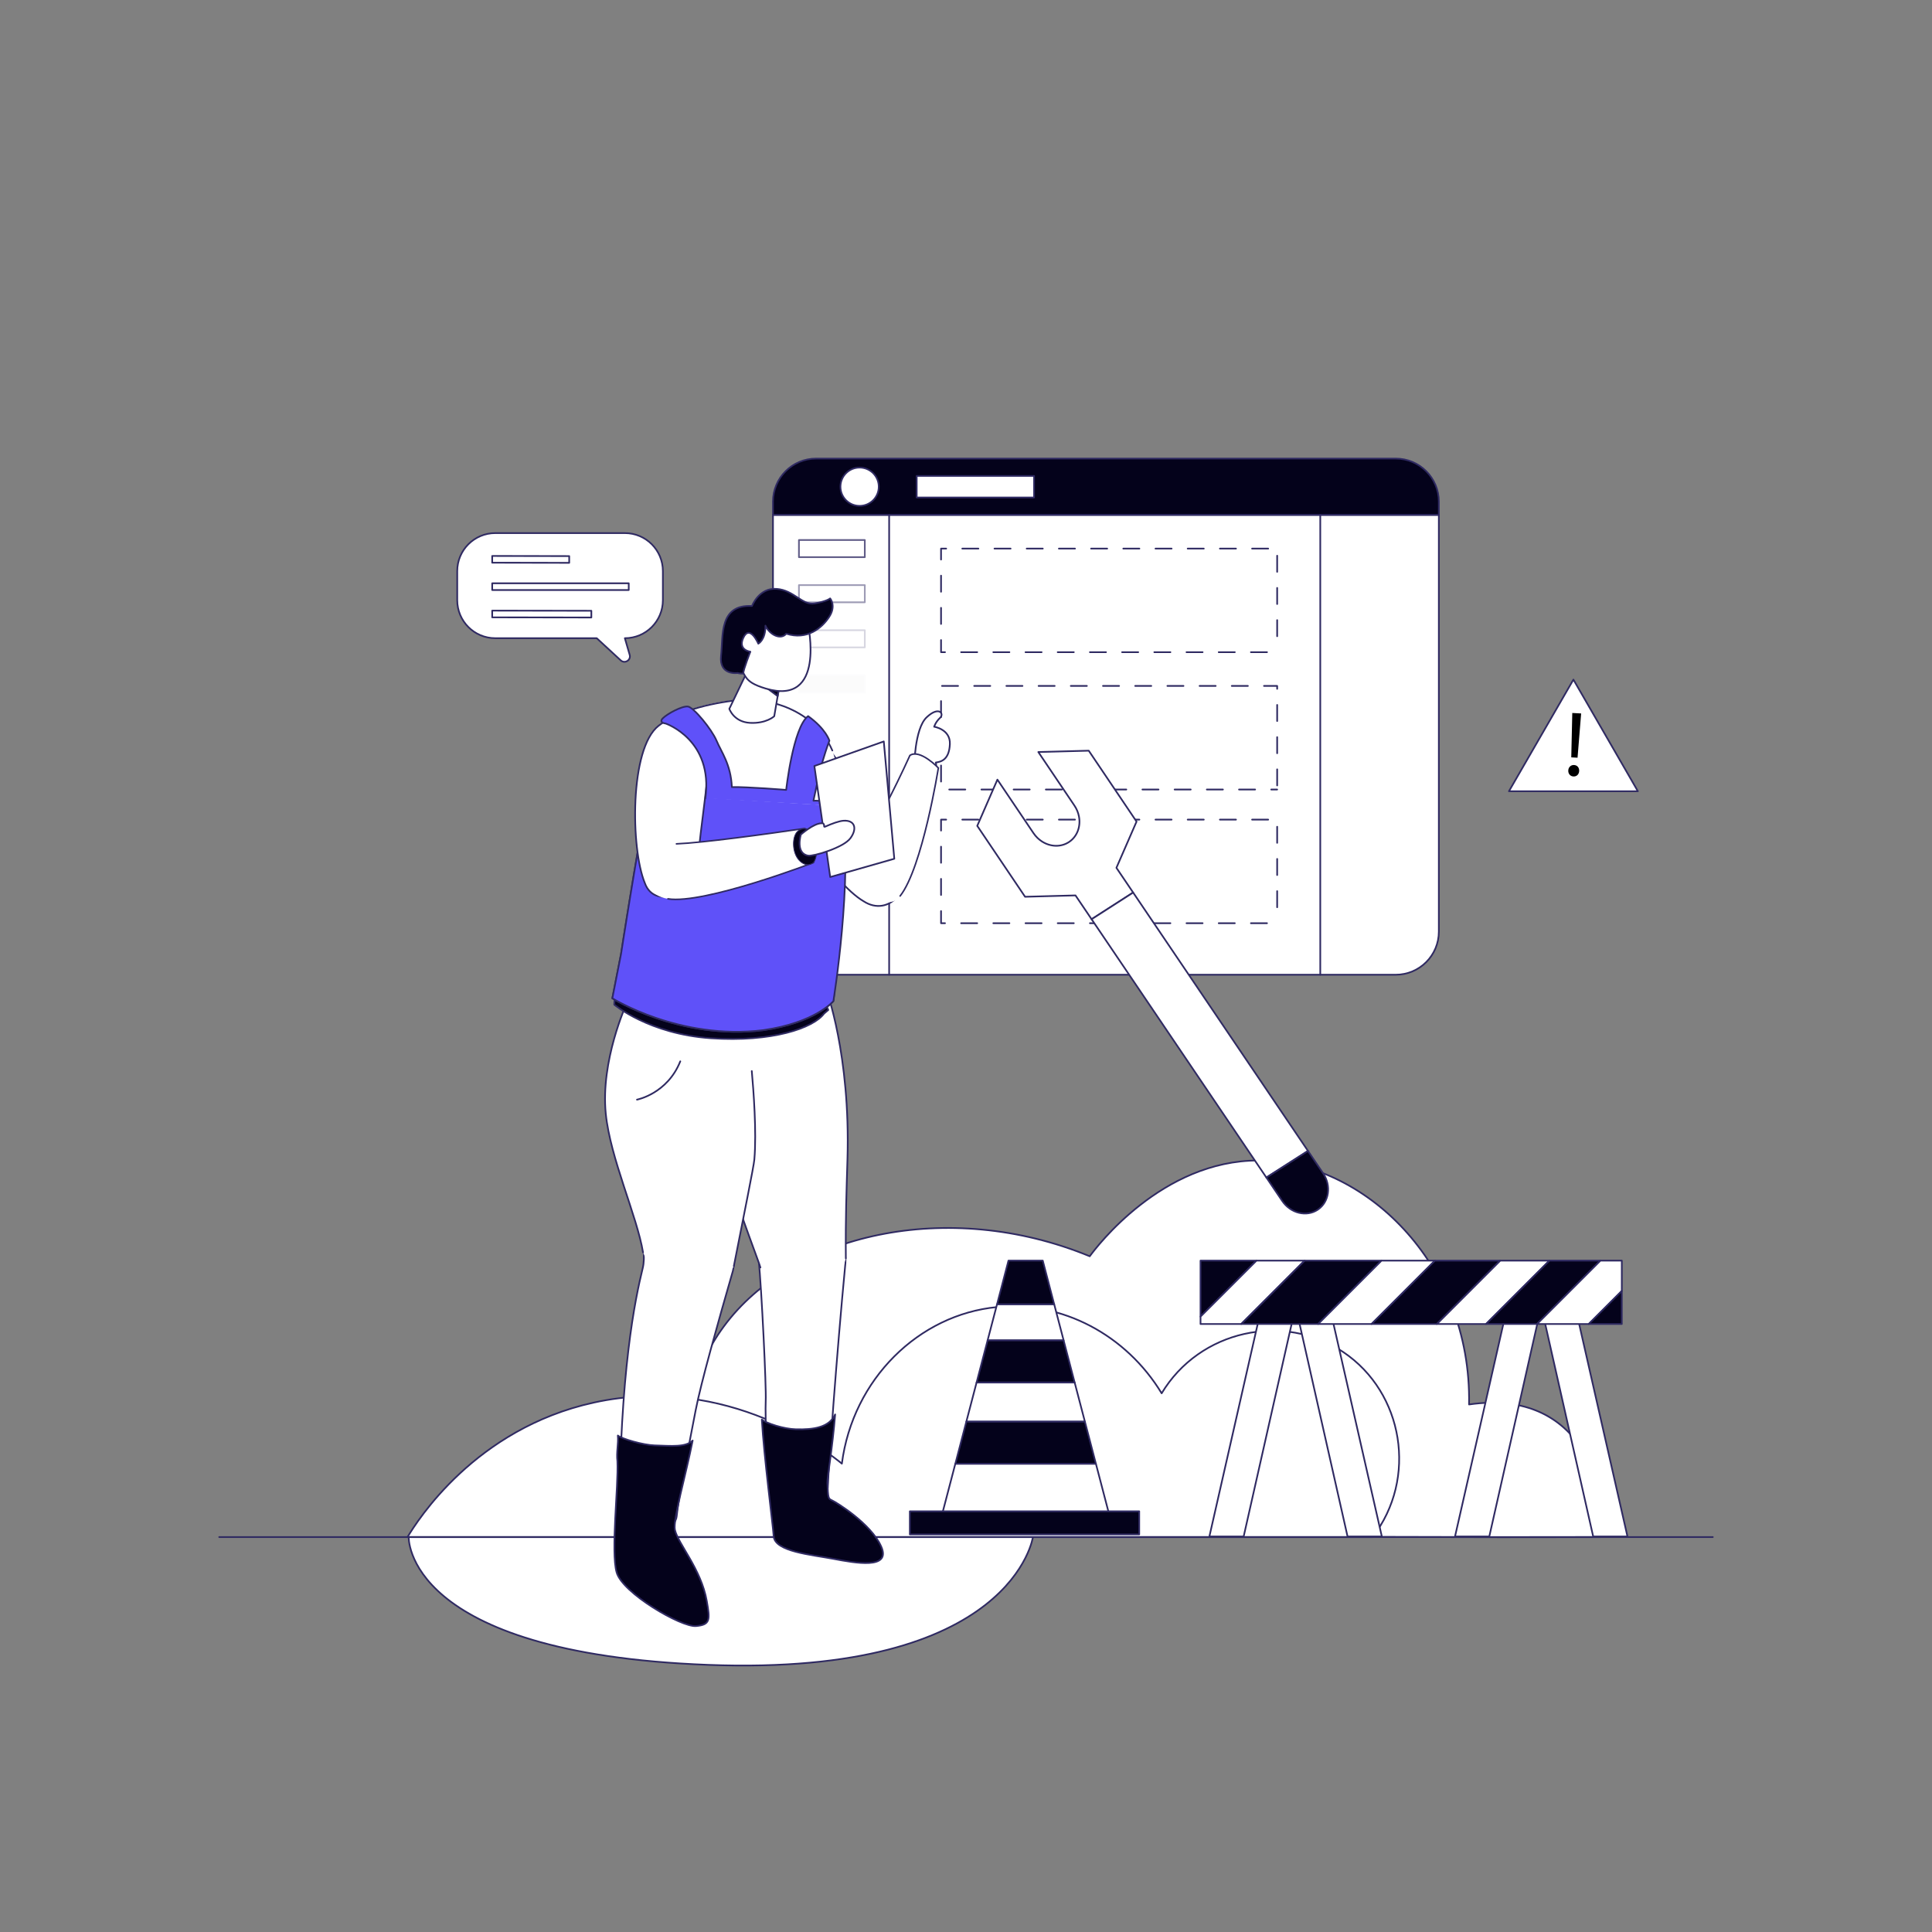 <svg xmlns="http://www.w3.org/2000/svg" xmlns:xlink="http://www.w3.org/1999/xlink" viewBox="0 0 1200 1200" width="1200" height="1200" preserveAspectRatio="xMidYMid meet" style="width: 100%; height: 100%; transform: translate3d(0px, 0px, 0px); content-visibility: visible;"><rect x="0" y="0" width="1200" height="1200" fill="#808080" stroke="none"/><defs><clipPath id="__lottie_element_8486"><rect width="1200" height="1200" x="0" y="0"/></clipPath><clipPath id="__lottie_element_8488"><path d="M0,0 L1200,0 L1200,1200 L0,1200z"/></clipPath><clipPath id="__lottie_element_8492"><path d="M0,0 L546,0 L546,842 L0,842z"/></clipPath></defs><g clip-path="url(#__lottie_element_8486)"><g clip-path="url(#__lottie_element_8488)" transform="matrix(1,0,0,1,0,0)" opacity="1" style="display: block;"><g transform="matrix(1,0,0,1,0,0)" opacity="1" style="display: block;"><g opacity="1" transform="matrix(1,0,0,1,686.901,462.607)"><path fill="rgb(255,255,255)" fill-opacity="1" d=" M-206.788,-142.818 C-206.788,-142.818 -206.788,116.039 -206.788,116.039 C-206.788,130.829 -194.799,142.818 -180.01,142.818 C-180.01,142.818 180.008,142.818 180.008,142.818 C194.797,142.818 206.787,130.829 206.787,116.039 C206.787,116.039 206.787,-142.818 206.787,-142.818 C206.787,-142.818 -206.788,-142.818 -206.788,-142.818z"/><path stroke-linecap="round" stroke-linejoin="round" fill-opacity="0" stroke="rgb(47,42,98)" stroke-opacity="1" stroke-width="1.042" d=" M-206.788,-142.818 C-206.788,-142.818 -206.788,116.039 -206.788,116.039 C-206.788,130.829 -194.799,142.818 -180.01,142.818 C-180.01,142.818 180.008,142.818 180.008,142.818 C194.797,142.818 206.787,130.829 206.787,116.039 C206.787,116.039 206.787,-142.818 206.787,-142.818 C206.787,-142.818 -206.788,-142.818 -206.788,-142.818z"/></g><g opacity="1" transform="matrix(1,0,0,1,0,0)"><path fill="rgb(255,255,255)" fill-opacity="1" d=" M552.267,319.79 C552.267,319.79 552.267,605.425 552.267,605.425"/><path stroke-linecap="round" stroke-linejoin="round" fill-opacity="0" stroke="rgb(47,42,98)" stroke-opacity="1" stroke-width="1.042" d=" M552.267,319.79 C552.267,319.79 552.267,605.425 552.267,605.425"/></g><g opacity="1" transform="matrix(1,0,0,1,0,0)"><path fill="rgb(255,255,255)" fill-opacity="1" d=" M820.049,319.79 C820.049,319.79 820.049,605.425 820.049,605.425"/><path stroke-linecap="round" stroke-linejoin="round" fill-opacity="0" stroke="rgb(47,42,98)" stroke-opacity="1" stroke-width="1.042" d=" M820.049,319.79 C820.049,319.79 820.049,605.425 820.049,605.425"/></g><g opacity="1" transform="matrix(1,0,0,1,686.901,302.31)"><path fill="rgb(4,2,27)" fill-opacity="1" d=" M206.787,9.298 C206.787,-5.491 194.798,-17.48 180.009,-17.48 C180.009,-17.48 -180.009,-17.48 -180.009,-17.48 C-194.798,-17.48 -206.788,-5.491 -206.788,9.298 C-206.788,9.298 -206.788,17.48 -206.788,17.48 C-206.788,17.48 206.787,17.48 206.787,17.48 C206.787,17.48 206.787,9.298 206.787,9.298z"/><path stroke-linecap="round" stroke-linejoin="round" fill-opacity="0" stroke="rgb(47,42,98)" stroke-opacity="1" stroke-width="1.042" d=" M206.787,9.298 C206.787,-5.491 194.798,-17.48 180.009,-17.48 C180.009,-17.48 -180.009,-17.48 -180.009,-17.48 C-194.798,-17.48 -206.788,-5.491 -206.788,9.298 C-206.788,9.298 -206.788,17.48 -206.788,17.48 C-206.788,17.48 206.787,17.48 206.787,17.48 C206.787,17.48 206.787,9.298 206.787,9.298z"/></g><g opacity="1" transform="matrix(1,0,0,1,533.918,302.31)"><path fill="rgb(255,255,255)" fill-opacity="1" d=" M11.901,0 C11.901,-6.573 6.572,-11.901 0,-11.901 C-6.574,-11.901 -11.902,-6.573 -11.902,0 C-11.902,6.573 -6.574,11.901 0,11.901 C6.572,11.901 11.901,6.573 11.901,0z"/><path stroke-linecap="round" stroke-linejoin="round" fill-opacity="0" stroke="rgb(47,42,98)" stroke-opacity="1" stroke-width="1.042" d=" M11.901,0 C11.901,-6.573 6.572,-11.901 0,-11.901 C-6.574,-11.901 -11.902,-6.573 -11.902,0 C-11.902,6.573 -6.574,11.901 0,11.901 C6.572,11.901 11.901,6.573 11.901,0z"/></g><g opacity="1" transform="matrix(1,0,0,1,605.823,302.31)"><path fill="rgb(255,255,255)" fill-opacity="1" d=" M36.448,6.694 C36.448,6.694 -36.448,6.694 -36.448,6.694 C-36.448,6.694 -36.448,-6.694 -36.448,-6.694 C-36.448,-6.694 36.448,-6.694 36.448,-6.694 C36.448,-6.694 36.448,6.694 36.448,6.694z"/><path stroke-linecap="round" stroke-linejoin="round" fill-opacity="0" stroke="rgb(47,42,98)" stroke-opacity="1" stroke-width="1.042" d=" M36.448,6.694 C36.448,6.694 -36.448,6.694 -36.448,6.694 C-36.448,6.694 -36.448,-6.694 -36.448,-6.694 C-36.448,-6.694 36.448,-6.694 36.448,-6.694 C36.448,-6.694 36.448,6.694 36.448,6.694z"/></g></g><g transform="matrix(1,0,0,1,0,0)" opacity="1" style="display: block;"><g opacity="0.759" transform="matrix(1,0,0,1,516.687,340.741)"><path fill="rgb(255,255,255)" fill-opacity="1" d=" M20.456,5.331 C20.456,5.331 -20.456,5.331 -20.456,5.331 C-20.456,5.331 -20.456,-5.331 -20.456,-5.331 C-20.456,-5.331 20.456,-5.331 20.456,-5.331 C20.456,-5.331 20.456,5.331 20.456,5.331z"/><path stroke-linecap="round" stroke-linejoin="round" fill-opacity="0" stroke="rgb(47,42,98)" stroke-opacity="1" stroke-width="1.042" d=" M20.456,5.331 C20.456,5.331 -20.456,5.331 -20.456,5.331 C-20.456,5.331 -20.456,-5.331 -20.456,-5.331 C-20.456,-5.331 20.456,-5.331 20.456,-5.331 C20.456,-5.331 20.456,5.331 20.456,5.331z"/></g><g opacity="0.471" transform="matrix(1,0,0,1,516.687,368.759)"><path fill="rgb(255,255,255)" fill-opacity="1" d=" M20.456,5.331 C20.456,5.331 -20.456,5.331 -20.456,5.331 C-20.456,5.331 -20.456,-5.331 -20.456,-5.331 C-20.456,-5.331 20.456,-5.331 20.456,-5.331 C20.456,-5.331 20.456,5.331 20.456,5.331z"/><path stroke-linecap="round" stroke-linejoin="round" fill-opacity="0" stroke="rgb(47,42,98)" stroke-opacity="1" stroke-width="1.042" d=" M20.456,5.331 C20.456,5.331 -20.456,5.331 -20.456,5.331 C-20.456,5.331 -20.456,-5.331 -20.456,-5.331 C-20.456,-5.331 20.456,-5.331 20.456,-5.331 C20.456,-5.331 20.456,5.331 20.456,5.331z"/></g><g opacity="0.192" transform="matrix(1,0,0,1,516.687,396.777)"><path fill="rgb(255,255,255)" fill-opacity="1" d=" M20.456,5.331 C20.456,5.331 -20.456,5.331 -20.456,5.331 C-20.456,5.331 -20.456,-5.331 -20.456,-5.331 C-20.456,-5.331 20.456,-5.331 20.456,-5.331 C20.456,-5.331 20.456,5.331 20.456,5.331z"/><path stroke-linecap="round" stroke-linejoin="round" fill-opacity="0" stroke="rgb(47,42,98)" stroke-opacity="1" stroke-width="1.042" d=" M20.456,5.331 C20.456,5.331 -20.456,5.331 -20.456,5.331 C-20.456,5.331 -20.456,-5.331 -20.456,-5.331 C-20.456,-5.331 20.456,-5.331 20.456,-5.331 C20.456,-5.331 20.456,5.331 20.456,5.331z"/></g><g opacity="0.018" transform="matrix(1,0,0,1,516.687,424.795)"><path fill="rgb(4,2,27)" fill-opacity="1" d=" M20.456,5.331 C20.456,5.331 -20.456,5.331 -20.456,5.331 C-20.456,5.331 -20.456,-5.331 -20.456,-5.331 C-20.456,-5.331 20.456,-5.331 20.456,-5.331 C20.456,-5.331 20.456,5.331 20.456,5.331z"/><path stroke-linecap="round" stroke-linejoin="round" fill-opacity="0" stroke="rgb(47,42,98)" stroke-opacity="1" stroke-width="1.042" d=" M20.456,5.331 C20.456,5.331 -20.456,5.331 -20.456,5.331 C-20.456,5.331 -20.456,-5.331 -20.456,-5.331 C-20.456,-5.331 20.456,-5.331 20.456,-5.331 C20.456,-5.331 20.456,5.331 20.456,5.331z"/></g></g><g transform="matrix(1,0,0,1,0,0)" opacity="1" style="display: block;"><g opacity="1" transform="matrix(1,0,0,1,688.885,372.912)"><path stroke-linecap="round" stroke-linejoin="round" fill-opacity="0" stroke-dasharray=" 10" stroke-dashoffset="33.694" stroke="rgb(47,42,98)" stroke-opacity="1" stroke-width="1.042" d=" M104.385,32.171 C104.385,32.171 -104.385,32.171 -104.385,32.171 C-104.385,32.171 -104.385,-32.171 -104.385,-32.171 C-104.385,-32.171 104.385,-32.171 104.385,-32.171 C104.385,-32.171 104.385,32.171 104.385,32.171z"/></g><g opacity="1" transform="matrix(1,0,0,1,688.885,458.206)"><path stroke-linecap="round" stroke-linejoin="round" fill-opacity="0" stroke-dasharray=" 10" stroke-dashoffset="-33.694" stroke="rgb(47,42,98)" stroke-opacity="1" stroke-width="1.042" d=" M104.385,32.171 C104.385,32.171 -104.385,32.171 -104.385,32.171 C-104.385,32.171 -104.385,-32.171 -104.385,-32.171 C-104.385,-32.171 104.385,-32.171 104.385,-32.171 C104.385,-32.171 104.385,32.171 104.385,32.171z"/></g><g opacity="1" transform="matrix(1,0,0,1,688.885,541.251)"><path stroke-linecap="round" stroke-linejoin="round" fill-opacity="0" stroke-dasharray=" 10" stroke-dashoffset="33.694" stroke="rgb(47,42,98)" stroke-opacity="1" stroke-width="1.042" d=" M104.385,32.171 C104.385,32.171 -104.385,32.171 -104.385,32.171 C-104.385,32.171 -104.385,-32.171 -104.385,-32.171 C-104.385,-32.171 104.385,-32.171 104.385,-32.171 C104.385,-32.171 104.385,32.171 104.385,32.171z"/></g></g><g transform="matrix(1,0,0,1,0,0)" opacity="1" style="display: block;"><g opacity="1" transform="matrix(1,0,0,1,446.02,997.792)"><path fill="rgb(255,255,255)" fill-opacity="1" d=" M-192.193,-43.458 C-192.193,-43.458 195.63,-43.458 195.63,-43.458 C195.63,-43.458 183.599,43.458 -6.015,36.289 C-195.63,29.121 -192.193,-43.458 -192.193,-43.458z"/><path stroke-linecap="round" stroke-linejoin="round" fill-opacity="0" stroke="rgb(47,42,98)" stroke-opacity="1" stroke-width="1.042" d=" M-192.193,-43.458 C-192.193,-43.458 195.63,-43.458 195.63,-43.458 C195.63,-43.458 183.599,43.458 -6.015,36.289 C-195.63,29.121 -192.193,-43.458 -192.193,-43.458z"/></g><g opacity="1" transform="matrix(1,0,0,1,704.415,837.941)"><path fill="rgb(255,255,255)" fill-opacity="1" d=" M-266.917,115.219 C-270.513,106.126 -295.101,40.773 -254.98,-13.867 C-212.827,-71.275 -116.018,-94.008 -27.555,-57.644 C-23.491,-63.21 17.25,-117.316 77.363,-117.136 C142.059,-116.944 209.613,-53.927 208.038,34.4 C280.2,23.982 295.101,90.376 289.656,116.754 C136.783,117.316 -114.043,114.658 -266.917,115.219z"/><path stroke-linecap="round" stroke-linejoin="round" fill-opacity="0" stroke="rgb(47,42,98)" stroke-opacity="1" stroke-width="1.042" d=" M-266.917,115.219 C-270.513,106.126 -295.101,40.773 -254.98,-13.867 C-212.827,-71.275 -116.018,-94.008 -27.555,-57.644 C-23.491,-63.21 17.25,-117.316 77.363,-117.136 C142.059,-116.944 209.613,-53.927 208.038,34.4 C280.2,23.982 295.101,90.376 289.656,116.754 C136.783,117.316 -114.043,114.658 -266.917,115.219z"/></g><g opacity="1" transform="matrix(1,0,0,1,566.866,881.358)"><path fill="rgb(255,255,255)" fill-opacity="1" d=" M-313.747,73.337 C-313.747,73.337 285.697,73.337 285.697,73.337 C313.746,36.862 304.932,-16.283 267.565,-41.497 C230.421,-66.561 178.192,-55.164 154.655,-15.947 C132.577,-52.338 92.666,-73.337 52.458,-69.518 C3.81,-64.898 -37.181,-24.715 -43.969,27.733 C-51.615,21.421 -114.342,-28.577 -198.089,-10.179 C-271.788,6.013 -307.681,63.292 -313.747,73.337z"/><path stroke-linecap="round" stroke-linejoin="round" fill-opacity="0" stroke="rgb(47,42,98)" stroke-opacity="1" stroke-width="1.042" d=" M-313.747,73.337 C-313.747,73.337 285.697,73.337 285.697,73.337 C313.746,36.862 304.932,-16.283 267.565,-41.497 C230.421,-66.561 178.192,-55.164 154.655,-15.947 C132.577,-52.338 92.666,-73.337 52.458,-69.518 C3.81,-64.898 -37.181,-24.715 -43.969,27.733 C-51.615,21.421 -114.342,-28.577 -198.089,-10.179 C-271.788,6.013 -307.681,63.292 -313.747,73.337z"/></g><g opacity="1" transform="matrix(1,0,0,1,0,0)"><path stroke-linecap="round" stroke-linejoin="round" fill-opacity="0" stroke="rgb(47,42,98)" stroke-opacity="1" stroke-width="1.042" d=" M136.15,954.695 C136.15,954.695 1063.85,954.695 1063.85,954.695"/></g></g><g transform="matrix(1,0,0,1,0,0)" opacity="1" style="display: block;"><g opacity="1" transform="matrix(1,0,0,1,637.028,821.303)"><path fill="rgb(255,255,255)" fill-opacity="1" d=" M17.741,-11.222 C17.741,-11.222 -17.74,-11.222 -17.74,-11.222 C-17.74,-11.222 -23.611,11.221 -23.611,11.221 C-23.611,11.221 23.611,11.221 23.611,11.221 C23.611,11.221 17.741,-11.222 17.741,-11.222z"/><path stroke-linecap="round" stroke-linejoin="round" fill-opacity="0" stroke="rgb(47,42,98)" stroke-opacity="1" stroke-width="1.042" d=" M17.741,-11.222 C17.741,-11.222 -17.74,-11.222 -17.74,-11.222 C-17.74,-11.222 -23.611,11.221 -23.611,11.221 C-23.611,11.221 23.611,11.221 23.611,11.221 C23.611,11.221 17.741,-11.222 17.741,-11.222z"/></g><g opacity="1" transform="matrix(1,0,0,1,637.029,845.616)"><path fill="rgb(4,2,27)" fill-opacity="1" d=" M23.611,-13.092 C23.611,-13.092 -23.612,-13.092 -23.612,-13.092 C-23.612,-13.092 -30.461,13.092 -30.461,13.092 C-30.461,13.092 30.461,13.092 30.461,13.092 C30.461,13.092 23.611,-13.092 23.611,-13.092z"/><path stroke-linecap="round" stroke-linejoin="round" fill-opacity="0" stroke="rgb(47,42,98)" stroke-opacity="1" stroke-width="1.042" d=" M23.611,-13.092 C23.611,-13.092 -23.612,-13.092 -23.612,-13.092 C-23.612,-13.092 -30.461,13.092 -30.461,13.092 C-30.461,13.092 30.461,13.092 30.461,13.092 C30.461,13.092 23.611,-13.092 23.611,-13.092z"/></g><g opacity="1" transform="matrix(1,0,0,1,637.029,870.865)"><path fill="rgb(255,255,255)" fill-opacity="1" d=" M30.461,-12.156 C30.461,-12.156 -30.461,-12.156 -30.461,-12.156 C-30.461,-12.156 -36.82,12.156 -36.82,12.156 C-36.82,12.156 36.819,12.156 36.819,12.156 C36.819,12.156 30.461,-12.156 30.461,-12.156z"/><path stroke-linecap="round" stroke-linejoin="round" fill-opacity="0" stroke="rgb(47,42,98)" stroke-opacity="1" stroke-width="1.042" d=" M30.461,-12.156 C30.461,-12.156 -30.461,-12.156 -30.461,-12.156 C-30.461,-12.156 -36.82,12.156 -36.82,12.156 C-36.82,12.156 36.819,12.156 36.819,12.156 C36.819,12.156 30.461,-12.156 30.461,-12.156z"/></g><g opacity="1" transform="matrix(1,0,0,1,637.029,896.114)"><path fill="rgb(4,2,27)" fill-opacity="1" d=" M36.82,-13.093 C36.82,-13.093 -36.82,-13.093 -36.82,-13.093 C-36.82,-13.093 -43.669,13.093 -43.669,13.093 C-43.669,13.093 43.669,13.093 43.669,13.093 C43.669,13.093 36.82,-13.093 36.82,-13.093z"/><path stroke-linecap="round" stroke-linejoin="round" fill-opacity="0" stroke="rgb(47,42,98)" stroke-opacity="1" stroke-width="1.042" d=" M36.82,-13.093 C36.82,-13.093 -36.82,-13.093 -36.82,-13.093 C-36.82,-13.093 -43.669,13.093 -43.669,13.093 C-43.669,13.093 43.669,13.093 43.669,13.093 C43.669,13.093 36.82,-13.093 36.82,-13.093z"/></g><g opacity="1" transform="matrix(1,0,0,1,637.029,925.123)"><path fill="rgb(255,255,255)" fill-opacity="1" d=" M-43.669,-15.917 C-43.669,-15.917 -51.996,15.917 -51.996,15.917 C-51.996,15.917 51.996,15.917 51.996,15.917 C51.996,15.917 43.668,-15.917 43.668,-15.917 C43.668,-15.917 -43.669,-15.917 -43.669,-15.917z"/><path stroke-linecap="round" stroke-linejoin="round" fill-opacity="0" stroke="rgb(47,42,98)" stroke-opacity="1" stroke-width="1.042" d=" M-43.669,-15.917 C-43.669,-15.917 -51.996,15.917 -51.996,15.917 C-51.996,15.917 51.996,15.917 51.996,15.917 C51.996,15.917 43.668,-15.917 43.668,-15.917 C43.668,-15.917 -43.669,-15.917 -43.669,-15.917z"/></g><g opacity="1" transform="matrix(1,0,0,1,637.029,796.541)"><path fill="rgb(4,2,27)" fill-opacity="1" d=" M10.657,-13.541 C10.657,-13.541 -10.656,-13.541 -10.656,-13.541 C-10.656,-13.541 -17.74,13.541 -17.74,13.541 C-17.74,13.541 17.741,13.541 17.741,13.541 C17.741,13.541 10.657,-13.541 10.657,-13.541z"/><path stroke-linecap="round" stroke-linejoin="round" fill-opacity="0" stroke="rgb(47,42,98)" stroke-opacity="1" stroke-width="1.042" d=" M10.657,-13.541 C10.657,-13.541 -10.656,-13.541 -10.656,-13.541 C-10.656,-13.541 -17.74,13.541 -17.74,13.541 C-17.74,13.541 17.741,13.541 17.741,13.541 C17.741,13.541 10.657,-13.541 10.657,-13.541z"/></g><g opacity="1" transform="matrix(1,0,0,1,636.357,945.871)"><path fill="rgb(4,2,27)" fill-opacity="1" d=" M71.235,7.169 C71.235,7.169 -71.235,7.169 -71.235,7.169 C-71.235,7.169 -71.235,-7.168 -71.235,-7.168 C-71.235,-7.168 71.235,-7.168 71.235,-7.168 C71.235,-7.168 71.235,7.169 71.235,7.169z"/><path stroke-linecap="round" stroke-linejoin="round" fill-opacity="0" stroke="rgb(47,42,98)" stroke-opacity="1" stroke-width="1.042" d=" M71.235,7.169 C71.235,7.169 -71.235,7.169 -71.235,7.169 C-71.235,7.169 -71.235,-7.168 -71.235,-7.168 C-71.235,-7.168 71.235,-7.168 71.235,-7.168 C71.235,-7.168 71.235,7.169 71.235,7.169z"/></g></g><g transform="matrix(1,0,0,1,0,0)" opacity="1" style="display: block;"><g opacity="1" transform="matrix(1,0,0,1,777.403,885.281)"><path fill="rgb(255,255,255)" fill-opacity="1" d=" M5.175,-69.052 C5.175,-69.052 -26.229,69.052 -26.229,69.052 C-26.229,69.052 -4.941,69.052 -4.941,69.052 C-4.941,69.052 26.229,-69.052 26.229,-69.052 C26.229,-69.052 5.175,-69.052 5.175,-69.052z"/><path stroke-linecap="round" stroke-linejoin="round" fill-opacity="0" stroke="rgb(47,42,98)" stroke-opacity="1" stroke-width="1.042" d=" M5.175,-69.052 C5.175,-69.052 -26.229,69.052 -26.229,69.052 C-26.229,69.052 -4.941,69.052 -4.941,69.052 C-4.941,69.052 26.229,-69.052 26.229,-69.052 C26.229,-69.052 5.175,-69.052 5.175,-69.052z"/></g><g opacity="1" transform="matrix(1,0,0,1,929.97,885.281)"><path fill="rgb(255,255,255)" fill-opacity="1" d=" M5.176,-69.052 C5.176,-69.052 -26.229,69.052 -26.229,69.052 C-26.229,69.052 -4.94,69.052 -4.94,69.052 C-4.94,69.052 26.229,-69.052 26.229,-69.052 C26.229,-69.052 5.176,-69.052 5.176,-69.052z"/><path stroke-linecap="round" stroke-linejoin="round" fill-opacity="0" stroke="rgb(47,42,98)" stroke-opacity="1" stroke-width="1.042" d=" M5.176,-69.052 C5.176,-69.052 -26.229,69.052 -26.229,69.052 C-26.229,69.052 -4.94,69.052 -4.94,69.052 C-4.94,69.052 26.229,-69.052 26.229,-69.052 C26.229,-69.052 5.176,-69.052 5.176,-69.052z"/></g><g opacity="1" transform="matrix(1,0,0,1,984.615,885.281)"><path fill="rgb(255,255,255)" fill-opacity="1" d=" M-5.176,-69.052 C-5.176,-69.052 26.229,69.052 26.229,69.052 C26.229,69.052 4.94,69.052 4.94,69.052 C4.94,69.052 -26.229,-69.052 -26.229,-69.052 C-26.229,-69.052 -5.176,-69.052 -5.176,-69.052z"/><path stroke-linecap="round" stroke-linejoin="round" fill-opacity="0" stroke="rgb(47,42,98)" stroke-opacity="1" stroke-width="1.042" d=" M-5.176,-69.052 C-5.176,-69.052 26.229,69.052 26.229,69.052 C26.229,69.052 4.94,69.052 4.94,69.052 C4.94,69.052 -26.229,-69.052 -26.229,-69.052 C-26.229,-69.052 -5.176,-69.052 -5.176,-69.052z"/></g><g opacity="1" transform="matrix(1,0,0,1,832.048,885.281)"><path fill="rgb(255,255,255)" fill-opacity="1" d=" M-5.176,-69.052 C-5.176,-69.052 26.229,69.052 26.229,69.052 C26.229,69.052 4.94,69.052 4.94,69.052 C4.94,69.052 -26.229,-69.052 -26.229,-69.052 C-26.229,-69.052 -5.176,-69.052 -5.176,-69.052z"/><path stroke-linecap="round" stroke-linejoin="round" fill-opacity="0" stroke="rgb(47,42,98)" stroke-opacity="1" stroke-width="1.042" d=" M-5.176,-69.052 C-5.176,-69.052 26.229,69.052 26.229,69.052 C26.229,69.052 4.94,69.052 4.94,69.052 C4.94,69.052 -26.229,-69.052 -26.229,-69.052 C-26.229,-69.052 -5.176,-69.052 -5.176,-69.052z"/></g><g opacity="1" transform="matrix(1,0,0,1,763.053,800.387)"><path fill="rgb(4,2,27)" fill-opacity="1" d=" M-17.386,-17.387 C-17.386,-17.387 -17.386,17.387 -17.386,17.387 C-17.386,17.387 17.386,-17.387 17.386,-17.387 C17.386,-17.387 -17.386,-17.387 -17.386,-17.387z"/><path stroke-linecap="round" stroke-linejoin="round" fill-opacity="0" stroke="rgb(47,42,98)" stroke-opacity="1" stroke-width="1.042" d=" M-17.386,-17.387 C-17.386,-17.387 -17.386,17.387 -17.386,17.387 C-17.386,17.387 17.386,-17.387 17.386,-17.387 C17.386,-17.387 -17.386,-17.387 -17.386,-17.387z"/></g><g opacity="1" transform="matrix(1,0,0,1,778.001,802.687)"><path fill="rgb(255,255,255)" fill-opacity="1" d=" M2.44,-19.687 C2.44,-19.687 -32.333,15.088 -32.333,15.088 C-32.333,15.088 -32.333,19.687 -32.333,19.687 C-32.333,19.687 -7.039,19.687 -7.039,19.687 C-7.039,19.687 32.333,-19.687 32.333,-19.687 C32.333,-19.687 2.44,-19.687 2.44,-19.687z"/><path stroke-linecap="round" stroke-linejoin="round" fill-opacity="0" stroke="rgb(47,42,98)" stroke-opacity="1" stroke-width="1.042" d=" M2.44,-19.687 C2.44,-19.687 -32.333,15.088 -32.333,15.088 C-32.333,15.088 -32.333,19.687 -32.333,19.687 C-32.333,19.687 -7.039,19.687 -7.039,19.687 C-7.039,19.687 32.333,-19.687 32.333,-19.687 C32.333,-19.687 2.44,-19.687 2.44,-19.687z"/></g><g opacity="1" transform="matrix(1,0,0,1,814.527,802.687)"><path fill="rgb(4,2,27)" fill-opacity="1" d=" M-4.193,-19.687 C-4.193,-19.687 -43.565,19.687 -43.565,19.687 C-43.565,19.687 4.193,19.687 4.193,19.687 C4.193,19.687 43.565,-19.687 43.565,-19.687 C43.565,-19.687 -4.193,-19.687 -4.193,-19.687z"/><path stroke-linecap="round" stroke-linejoin="round" fill-opacity="0" stroke="rgb(47,42,98)" stroke-opacity="1" stroke-width="1.042" d=" M-4.193,-19.687 C-4.193,-19.687 -43.565,19.687 -43.565,19.687 C-43.565,19.687 4.193,19.687 4.193,19.687 C4.193,19.687 43.565,-19.687 43.565,-19.687 C43.565,-19.687 -4.193,-19.687 -4.193,-19.687z"/></g><g opacity="1" transform="matrix(1,0,0,1,854.993,802.687)"><path fill="rgb(255,255,255)" fill-opacity="1" d=" M3.099,-19.687 C3.099,-19.687 -36.273,19.687 -36.273,19.687 C-36.273,19.687 -3.1,19.687 -3.1,19.687 C-3.1,19.687 36.273,-19.687 36.273,-19.687 C36.273,-19.687 3.099,-19.687 3.099,-19.687z"/><path stroke-linecap="round" stroke-linejoin="round" fill-opacity="0" stroke="rgb(47,42,98)" stroke-opacity="1" stroke-width="1.042" d=" M3.099,-19.687 C3.099,-19.687 -36.273,19.687 -36.273,19.687 C-36.273,19.687 -3.1,19.687 -3.1,19.687 C-3.1,19.687 36.273,-19.687 36.273,-19.687 C36.273,-19.687 3.099,-19.687 3.099,-19.687z"/></g><g opacity="1" transform="matrix(1,0,0,1,927.357,802.687)"><path fill="rgb(255,255,255)" fill-opacity="1" d=" M4.376,-19.687 C4.376,-19.687 -34.997,19.687 -34.997,19.687 C-34.997,19.687 -4.374,19.687 -4.374,19.687 C-4.374,19.687 34.997,-19.687 34.997,-19.687 C34.997,-19.687 4.376,-19.687 4.376,-19.687z"/><path stroke-linecap="round" stroke-linejoin="round" fill-opacity="0" stroke="rgb(47,42,98)" stroke-opacity="1" stroke-width="1.042" d=" M4.376,-19.687 C4.376,-19.687 -34.997,19.687 -34.997,19.687 C-34.997,19.687 -4.374,19.687 -4.374,19.687 C-4.374,19.687 34.997,-19.687 34.997,-19.687 C34.997,-19.687 4.376,-19.687 4.376,-19.687z"/></g><g opacity="1" transform="matrix(1,0,0,1,958.527,802.687)"><path fill="rgb(4,2,27)" fill-opacity="1" d=" M35.545,-19.687 C35.545,-19.687 3.828,-19.687 3.828,-19.687 C3.828,-19.687 -35.544,19.687 -35.544,19.687 C-35.544,19.687 -3.827,19.687 -3.827,19.687 C-3.827,19.687 35.545,-19.687 35.545,-19.687z"/><path stroke-linecap="round" stroke-linejoin="round" fill-opacity="0" stroke="rgb(47,42,98)" stroke-opacity="1" stroke-width="1.042" d=" M35.545,-19.687 C35.545,-19.687 3.828,-19.687 3.828,-19.687 C3.828,-19.687 -35.544,19.687 -35.544,19.687 C-35.544,19.687 -3.827,19.687 -3.827,19.687 C-3.827,19.687 35.545,-19.687 35.545,-19.687z"/></g><g opacity="1" transform="matrix(1,0,0,1,981.014,802.687)"><path fill="rgb(255,255,255)" fill-opacity="1" d=" M26.315,-19.687 C26.315,-19.687 13.057,-19.687 13.057,-19.687 C13.057,-19.687 -26.315,19.687 -26.315,19.687 C-26.315,19.687 5.766,19.687 5.766,19.687 C5.766,19.687 26.315,-0.862 26.315,-0.862 C26.315,-0.862 26.315,-19.687 26.315,-19.687z"/><path stroke-linecap="round" stroke-linejoin="round" fill-opacity="0" stroke="rgb(47,42,98)" stroke-opacity="1" stroke-width="1.042" d=" M26.315,-19.687 C26.315,-19.687 13.057,-19.687 13.057,-19.687 C13.057,-19.687 -26.315,19.687 -26.315,19.687 C-26.315,19.687 5.766,19.687 5.766,19.687 C5.766,19.687 26.315,-0.862 26.315,-0.862 C26.315,-0.862 26.315,-19.687 26.315,-19.687z"/></g><g opacity="1" transform="matrix(1,0,0,1,997.054,812.099)"><path fill="rgb(4,2,27)" fill-opacity="1" d=" M10.274,-10.274 C10.274,-10.274 -10.274,10.274 -10.274,10.274 C-10.274,10.274 10.274,10.274 10.274,10.274 C10.274,10.274 10.274,-10.274 10.274,-10.274z"/><path stroke-linecap="round" stroke-linejoin="round" fill-opacity="0" stroke="rgb(47,42,98)" stroke-opacity="1" stroke-width="1.042" d=" M10.274,-10.274 C10.274,-10.274 -10.274,10.274 -10.274,10.274 C-10.274,10.274 10.274,10.274 10.274,10.274 C10.274,10.274 10.274,-10.274 10.274,-10.274z"/></g><g opacity="1" transform="matrix(1,0,0,1,891.813,802.687)"><path fill="rgb(4,2,27)" fill-opacity="1" d=" M-0.546,-19.687 C-0.546,-19.687 -39.919,19.687 -39.919,19.687 C-39.919,19.687 0.547,19.687 0.547,19.687 C0.547,19.687 39.919,-19.687 39.919,-19.687 C39.919,-19.687 -0.546,-19.687 -0.546,-19.687z"/><path stroke-linecap="round" stroke-linejoin="round" fill-opacity="0" stroke="rgb(47,42,98)" stroke-opacity="1" stroke-width="1.042" d=" M-0.546,-19.687 C-0.546,-19.687 -39.919,19.687 -39.919,19.687 C-39.919,19.687 0.547,19.687 0.547,19.687 C0.547,19.687 39.919,-19.687 39.919,-19.687 C39.919,-19.687 -0.546,-19.687 -0.546,-19.687z"/></g></g><g transform="matrix(1,0,0,1,0,0)" opacity="1" style="display: block;"><g opacity="1" transform="matrix(1,0,0,1,977.272,456.788)"><path fill="rgb(255,255,255)" fill-opacity="1" d=" M-40.036,34.672 C-40.036,34.672 40.036,34.672 40.036,34.672 C40.036,34.672 -0.001,-34.672 -0.001,-34.672 C-0.001,-34.672 -40.036,34.672 -40.036,34.672z"/><path stroke-linecap="round" stroke-linejoin="round" fill-opacity="0" stroke="rgb(47,42,98)" stroke-opacity="1" stroke-width="1.042" d=" M-40.036,34.672 C-40.036,34.672 40.036,34.672 40.036,34.672 C40.036,34.672 -0.001,-34.672 -0.001,-34.672 C-0.001,-34.672 -40.036,34.672 -40.036,34.672z"/></g><g opacity="1" transform="matrix(0.999,0.052,-0.052,0.999,978.303,462.635)"><path fill="rgb(0,0,0)" fill-opacity="1" d=" M-3.388,16.104 C-3.388,14.037 -1.952,12.544 0,12.544 C2.068,12.544 3.388,14.037 3.388,16.104 C3.388,18.114 2.068,19.664 0,19.664 C-2.009,19.664 -3.388,18.114 -3.388,16.104z M-1.952,7.894 C-1.952,7.894 -2.756,-19.664 -2.756,-19.664 C-2.756,-19.664 2.755,-19.664 2.755,-19.664 C2.755,-19.664 1.952,7.894 1.952,7.894 C1.952,7.894 -1.952,7.894 -1.952,7.894z"/></g></g><g transform="matrix(1,0,0,1,0,0)" opacity="1" style="display: block;"><g opacity="0.003" transform="matrix(1,0,0,1,249.051,630.666)"><path fill="rgb(255,255,255)" fill-opacity="1" d=" M34.31,1.959 C34.31,1.959 27.611,11.518 27.611,11.518 C11.488,0.207 -10.694,-0.02 -27.288,12.473 C-27.288,12.473 -34.309,3.147 -34.309,3.147 C-13.568,-12.473 14.158,-12.186 34.31,1.959z"/><path stroke-linecap="round" stroke-linejoin="round" fill-opacity="0" stroke="rgb(47,42,98)" stroke-opacity="1" stroke-width="1.042" d=" M34.31,1.959 C34.31,1.959 27.611,11.518 27.611,11.518 C11.488,0.207 -10.694,-0.02 -27.288,12.473 C-27.288,12.473 -34.309,3.147 -34.309,3.147 C-13.568,-12.473 14.158,-12.186 34.31,1.959z"/></g><g opacity="0.003" transform="matrix(1,0,0,1,249.051,648.122)"><path fill="rgb(255,255,255)" fill-opacity="1" d=" M22.771,1.299 C22.771,1.299 18.324,7.643 18.324,7.643 C7.624,0.137 -7.098,-0.013 -18.111,8.277 C-18.111,8.277 -22.77,2.088 -22.77,2.088 C-9.004,-8.278 9.397,-8.088 22.771,1.299z"/><path stroke-linecap="round" stroke-linejoin="round" fill-opacity="0" stroke="rgb(47,42,98)" stroke-opacity="1" stroke-width="1.042" d=" M22.771,1.299 C22.771,1.299 18.324,7.643 18.324,7.643 C7.624,0.137 -7.098,-0.013 -18.111,8.277 C-18.111,8.277 -22.77,2.088 -22.77,2.088 C-9.004,-8.278 9.397,-8.088 22.771,1.299z"/></g><g opacity="0.003" transform="matrix(1,0,0,1,249.265,662.575)"><path fill="rgb(255,255,255)" fill-opacity="1" d=" M13.663,-0.461 C13.663,-0.461 9.212,5.891 9.212,5.891 C3.864,2.134 -3.497,2.06 -9.003,6.206 C-9.003,6.206 -13.663,0.015 -13.663,0.015 C-5.403,-6.205 5.639,-6.091 13.663,-0.461z"/><path stroke-linecap="round" stroke-linejoin="round" fill-opacity="0" stroke="rgb(47,42,98)" stroke-opacity="1" stroke-width="1.042" d=" M13.663,-0.461 C13.663,-0.461 9.212,5.891 9.212,5.891 C3.864,2.134 -3.497,2.06 -9.003,6.206 C-9.003,6.206 -13.663,0.015 -13.663,0.015 C-5.403,-6.205 5.639,-6.091 13.663,-0.461z"/></g><g opacity="0.003" transform="matrix(1,0,0,1,249.442,680.921)"><path fill="rgb(255,255,255)" fill-opacity="1" d=" M7.55,2.505 C7.089,4.017 6.163,5.401 4.802,6.426 C3.441,7.45 1.855,7.96 0.275,7.984 C-2.119,8.026 -4.496,6.957 -6.047,4.897 C-6.55,4.229 -6.928,3.508 -7.185,2.758 C-8.251,-0.331 -7.273,-3.879 -4.52,-5.952 C-4.52,-5.952 -4.518,-5.952 -4.518,-5.952 C-1.765,-8.025 1.916,-7.986 4.59,-6.109 C5.238,-5.655 5.828,-5.094 6.331,-4.425 C7.882,-2.365 8.251,0.215 7.55,2.505z"/><path stroke-linecap="round" stroke-linejoin="round" fill-opacity="0" stroke="rgb(47,42,98)" stroke-opacity="1" stroke-width="1.042" d=" M7.55,2.505 C7.089,4.017 6.163,5.401 4.802,6.426 C3.441,7.45 1.855,7.96 0.275,7.984 C-2.119,8.026 -4.496,6.957 -6.047,4.897 C-6.55,4.229 -6.928,3.508 -7.185,2.758 C-8.251,-0.331 -7.273,-3.879 -4.52,-5.952 C-4.52,-5.952 -4.518,-5.952 -4.518,-5.952 C-1.765,-8.025 1.916,-7.986 4.59,-6.109 C5.238,-5.655 5.828,-5.094 6.331,-4.425 C7.882,-2.365 8.251,0.215 7.55,2.505z"/></g></g><g transform="matrix(0.999,-0.052,0.052,0.999,-38.201,43.842)" opacity="1" style="display: block;"><g opacity="1" transform="matrix(1,0,0,1,669.168,510.73)"><path fill="rgb(255,255,255)" fill-opacity="1" d=" M35.476,21.615 C35.476,21.615 49.456,-6.398 49.456,-6.398 C49.456,-6.398 22.096,-51.907 22.096,-51.907 C22.096,-51.907 -9.203,-52.698 -9.203,-52.698 C-9.203,-52.698 11.454,-18.339 11.454,-18.339 C12.782,-16.131 13.591,-13.766 13.914,-11.411 C14.762,-5.239 12.268,0.871 7.021,4.027 C1.768,7.184 -4.795,6.518 -9.848,2.874 C-11.776,1.485 -13.485,-0.339 -14.813,-2.547 C-14.813,-2.547 -35.469,-36.906 -35.469,-36.906 C-35.469,-36.906 -49.456,-8.889 -49.456,-8.889 C-49.456,-8.889 -22.094,36.619 -22.094,36.619 C-22.094,36.619 9.208,37.407 9.208,37.407 C9.208,37.407 18.433,52.698 18.433,52.698 C18.433,52.698 45.052,37.488 45.052,37.488 C45.052,37.488 35.476,21.615 35.476,21.615z"/><path stroke-linecap="round" stroke-linejoin="round" fill-opacity="0" stroke="rgb(47,42,98)" stroke-opacity="1" stroke-width="1.042" d=" M35.476,21.615 C35.476,21.615 49.456,-6.398 49.456,-6.398 C49.456,-6.398 22.096,-51.907 22.096,-51.907 C22.096,-51.907 -9.203,-52.698 -9.203,-52.698 C-9.203,-52.698 11.454,-18.339 11.454,-18.339 C12.782,-16.131 13.591,-13.766 13.914,-11.411 C14.762,-5.239 12.268,0.871 7.021,4.027 C1.768,7.184 -4.795,6.518 -9.848,2.874 C-11.776,1.485 -13.485,-0.339 -14.813,-2.547 C-14.813,-2.547 -35.469,-36.906 -35.469,-36.906 C-35.469,-36.906 -49.456,-8.889 -49.456,-8.889 C-49.456,-8.889 -22.094,36.619 -22.094,36.619 C-22.094,36.619 9.208,37.407 9.208,37.407 C9.208,37.407 18.433,52.698 18.433,52.698 C18.433,52.698 45.052,37.488 45.052,37.488 C45.052,37.488 35.476,21.615 35.476,21.615z"/></g><g opacity="1" transform="matrix(1,0,0,1,750.945,638.722)"><path fill="rgb(255,255,255)" fill-opacity="1" d=" M-36.724,-90.504 C-36.724,-90.504 -63.343,-75.294 -63.343,-75.294 C-63.343,-75.294 36.691,90.504 36.691,90.504 C36.691,90.504 63.343,75.35 63.343,75.35 C63.343,75.35 -36.724,-90.504 -36.724,-90.504z"/><path stroke-linecap="round" stroke-linejoin="round" fill-opacity="0" stroke="rgb(47,42,98)" stroke-opacity="1" stroke-width="1.042" d=" M-36.724,-90.504 C-36.724,-90.504 -63.343,-75.294 -63.343,-75.294 C-63.343,-75.294 36.691,90.504 36.691,90.504 C36.691,90.504 63.343,75.35 63.343,75.35 C63.343,75.35 -36.724,-90.504 -36.724,-90.504z"/></g><g opacity="1" transform="matrix(1,0,0,1,807.696,734.617)"><path fill="rgb(4,2,27)" fill-opacity="1" d=" M6.592,-20.545 C6.592,-20.545 -20.06,-5.391 -20.06,-5.391 C-20.06,-5.391 -11.012,9.608 -11.012,9.608 C-6.208,17.598 3.565,20.545 10.822,16.182 C18.074,11.821 20.06,1.806 15.256,-6.185 C15.256,-6.185 6.592,-20.545 6.592,-20.545z"/><path stroke-linecap="round" stroke-linejoin="round" fill-opacity="0" stroke="rgb(47,42,98)" stroke-opacity="1" stroke-width="1.042" d=" M6.592,-20.545 C6.592,-20.545 -20.06,-5.391 -20.06,-5.391 C-20.06,-5.391 -11.012,9.608 -11.012,9.608 C-6.208,17.598 3.565,20.545 10.822,16.182 C18.074,11.821 20.06,1.806 15.256,-6.185 C15.256,-6.185 6.592,-20.545 6.592,-20.545z"/></g></g></g><g clip-path="url(#__lottie_element_8492)" transform="matrix(1,0,0,1,183,233)" opacity="1" style="display: block;"><g transform="matrix(0.744,-0.668,0.668,0.744,-349.714,265.636)" opacity="1" style="display: block;"><g opacity="1" transform="matrix(1,0,0,1,579.824,470.631)"><path fill="rgb(255,255,255)" fill-opacity="1" d=" M-18.475,3.822 C-18.475,3.822 -2.514,-13.881 7.981,-14.191 C18.475,-14.5 17.825,-8.43 13.994,-8.375 C10.163,-8.32 7.598,-6.72 7.598,-6.72 C7.598,-6.72 14.154,1.251 7.615,7.875 C1.076,14.5 -3.372,12.67 -6.497,10.487 C-7.396,12.362 -9.924,14.246 -9.924,14.246 C-9.924,14.246 -18.475,3.822 -18.475,3.822z"/><path stroke-linecap="round" stroke-linejoin="round" fill-opacity="0" stroke="rgb(47,42,98)" stroke-opacity="1" stroke-width="1.042" d=" M-18.475,3.822 C-18.475,3.822 -2.514,-13.881 7.981,-14.191 C18.475,-14.5 17.825,-8.43 13.994,-8.375 C10.163,-8.32 7.598,-6.72 7.598,-6.72 C7.598,-6.72 14.154,1.251 7.615,7.875 C1.076,14.5 -3.372,12.67 -6.497,10.487 C-7.396,12.362 -9.924,14.246 -9.924,14.246 C-9.924,14.246 -18.475,3.822 -18.475,3.822z"/></g></g><g transform="matrix(0.999,-0.035,0.035,0.999,-153.628,-200.341)" opacity="1" style="display: block;"><g opacity="1" transform="matrix(1,0,0,1,479.049,496.53)"><path fill="rgb(255,255,255)" fill-opacity="1" d=" M-37.533,-36.044 C-34.013,-58.935 -11.968,-50.913 -6.725,-43.975 C-0.792,-36.124 26.272,10.726 32.72,20.647 C42.028,41.512 24.624,59.002 9.372,48.214 C-9.487,36.274 -40.852,-14.463 -37.533,-36.044z"/><path stroke-linecap="round" stroke-linejoin="round" fill-opacity="0" stroke="rgb(47,42,98)" stroke-opacity="1" stroke-width="1.042" d=" M-37.533,-36.044 C-34.013,-58.935 -11.968,-50.913 -6.725,-43.975 C-0.792,-36.124 26.272,10.726 32.72,20.647 C42.028,41.512 24.624,59.002 9.372,48.214 C-9.487,36.274 -40.852,-14.463 -37.533,-36.044z"/></g></g><g transform="matrix(0.848,-0.529,0.529,0.848,-341.008,126.307)" opacity="1" style="display: block;"><g opacity="1" transform="matrix(1,0,0,1,526.935,509.652)"><path fill="rgb(255,255,255)" fill-opacity="1" d=" M-31.262,2.488 C-17.185,-4.944 8.697,-19.735 28.349,-32.843 C37.541,-33.822 39.647,-17.435 39.647,-17.435 C39.647,-17.435 -0.655,28.498 -21.741,37.402 C-37.452,44.037 -48.522,11.601 -31.262,2.488z"/></g><g opacity="1" transform="matrix(1,0,0,1,535.565,506.942)"><path stroke-linecap="round" stroke-linejoin="round" fill-opacity="0" stroke="rgb(47,42,98)" stroke-opacity="1" stroke-width="0.959" d=" M-39.892,5.198 C-25.782,-2.17 0.495,-17.588 20.147,-30.696 C27.672,-30.944 31.017,-14.726 31.017,-14.726 C31.017,-14.726 -10.175,32.636 -31.267,40.216"/></g></g><g transform="matrix(0.999,0.052,-0.052,0.999,-106.519,-259.919)" opacity="1" style="display: block;"><g opacity="1" transform="matrix(1,0,0,1,460.234,853.424)"><path fill="rgb(255,255,255)" fill-opacity="1" d=" M-24.107,-66.072 C-21.332,-47.628 -15.185,12.881 -15.185,21.342 C-15.185,30.656 -11.616,67.7 -10.046,77.19 C-5.642,103.816 27.004,100.886 26.108,70.066 C25.915,63.415 27.236,-8.419 29.798,-66.797 C29.798,-103.816 -29.798,-102.731 -24.107,-66.072z"/><path stroke-linecap="round" stroke-linejoin="round" fill-opacity="0" stroke="rgb(47,42,98)" stroke-opacity="1" stroke-width="1.042" d=" M-24.107,-66.072 C-21.332,-47.628 -15.185,12.881 -15.185,21.342 C-15.185,30.656 -11.616,67.7 -10.046,77.19 C-5.642,103.816 27.004,100.886 26.108,70.066 C25.915,63.415 27.236,-8.419 29.798,-66.797 C29.798,-103.816 -29.798,-102.731 -24.107,-66.072z"/></g></g><g transform="matrix(0.999,-0.052,0.052,0.999,-188.088,-211.762)" opacity="1" style="display: block;"><g opacity="1" transform="matrix(1,0,0,1,454.979,719.018)"><path fill="rgb(255,255,255)" fill-opacity="1" d=" M35.054,67.609 C36.216,41.144 37.632,26.265 39.279,6.024 C44.556,-58.864 31.517,-99.844 31.517,-99.844 C31.517,-99.844 -23.635,-95.343 -23.635,-95.343 C-23.635,-95.343 -36.781,-93.789 -36.781,-93.789 C-36.781,-93.789 -44.556,-30.113 -32.75,20.618 C-29.395,35.032 -17.592,71.814 -17.313,73.674 C-10.642,94.86 25.044,99.844 35.054,67.609z"/></g><g opacity="1" transform="matrix(1,0,0,1,454.979,704.356)"><path stroke-linecap="round" stroke-linejoin="round" fill-opacity="0" stroke="rgb(47,42,98)" stroke-opacity="1" stroke-width="1.042" d=" M35.054,82.271 C36.216,55.806 37.632,40.927 39.279,20.686 C44.556,-44.202 31.517,-85.182 31.517,-85.182 C31.517,-85.182 -23.635,-80.681 -23.635,-80.681 C-23.635,-80.681 -36.781,-79.128 -36.781,-79.128 C-36.781,-79.128 -44.556,-15.452 -32.75,35.279 C-29.395,49.693 -18.474,83.322 -18.195,85.182"/></g></g><g transform="matrix(0.999,0.052,-0.052,0.999,-106.519,-259.919)" opacity="1" style="display: block;"><g opacity="1" transform="matrix(1,0,0,1,485.823,928.177)"><path fill="rgb(4,2,27)" fill-opacity="1" d=" M6.251,42.346 C-7.488,40.484 -30.307,39.784 -31.469,30.241 C-32.332,23.172 -40.098,-19.015 -42.58,-41.711 C-39.392,-39.418 -28.513,-36.578 -21.144,-36.774 C-10.267,-37.068 -0.613,-38.883 2.712,-47.239 C2.202,-27.046 -0.171,-7.709 0.123,-4.69 C1.051,4.939 1.129,5.207 3.572,6.141 C6.022,7.069 28.606,19.298 35.589,33.265 C42.58,47.239 19.989,44.214 6.251,42.346z"/><path stroke-linecap="round" stroke-linejoin="round" fill-opacity="0" stroke="rgb(47,42,98)" stroke-opacity="1" stroke-width="1.042" d=" M6.251,42.346 C-7.488,40.484 -30.307,39.784 -31.469,30.241 C-32.332,23.172 -40.098,-19.015 -42.58,-41.711 C-39.392,-39.418 -28.513,-36.578 -21.144,-36.774 C-10.267,-37.068 -0.613,-38.883 2.712,-47.239 C2.202,-27.046 -0.171,-7.709 0.123,-4.69 C1.051,4.939 1.129,5.207 3.572,6.141 C6.022,7.069 28.606,19.298 35.589,33.265 C42.58,47.239 19.989,44.214 6.251,42.346z"/></g></g><g transform="matrix(0.999,0.052,-0.052,0.999,-105.154,-254.229)" opacity="1" style="display: block;"><g opacity="1" transform="matrix(1,0,0,1,388.325,854.404)"><path fill="rgb(255,255,255)" fill-opacity="1" d=" M-25.544,-75.36 C-24.958,-70.812 -24.859,-66.803 -25.481,-63.542 C-29.207,-43.982 -36.257,0.986 -31.93,94.356 C-30.377,110.5 2.991,101.365 3.592,89.184 C4.133,78.228 7.276,56.047 11.933,22.827 C14.307,5.891 22.716,-31.28 30.539,-64.865 C36.257,-102.986 -22.025,-110.5 -25.544,-75.36z"/><path stroke-linecap="round" stroke-linejoin="round" fill-opacity="0" stroke="rgb(47,42,98)" stroke-opacity="1" stroke-width="1.042" d=" M-25.544,-75.36 C-24.958,-70.812 -24.859,-66.803 -25.481,-63.542 C-29.207,-43.982 -36.257,0.986 -31.93,94.356 C-30.377,110.5 2.991,101.365 3.592,89.184 C4.133,78.228 7.276,56.047 11.933,22.827 C14.307,5.891 22.716,-31.28 30.539,-64.865 C36.257,-102.986 -22.025,-110.5 -25.544,-75.36z"/></g></g><g transform="matrix(0.999,-0.035,0.035,0.999,-173.283,-220.657)" opacity="1" style="display: block;"><g opacity="1" transform="matrix(1,0,0,1,389.078,714.999)"><path fill="rgb(255,255,255)" fill-opacity="1" d=" M48.588,-75.645 C48.588,-75.645 -31.202,-90.547 -31.202,-90.547 C-31.202,-90.547 -48.588,-56.084 -46.415,-22.865 C-44.604,4.815 -29.225,41.319 -26.298,64.044 C-22.466,73.371 -18.533,82.717 -7.862,86.001 C7.592,90.546 21.393,88.476 29.785,74.54 C37.307,42.246 44.287,13.268 44.839,8.795 C47.574,-13.355 44.839,-51.656 44.839,-51.656 C44.839,-51.656 48.588,-75.645 48.588,-75.645z"/></g><g opacity="1" transform="matrix(1,0,0,1,389.078,701.748)"><path stroke-linecap="round" stroke-linejoin="round" fill-opacity="0" stroke="rgb(47,42,98)" stroke-opacity="1" stroke-width="1.042" d=" M48.588,-62.393 C48.588,-62.393 -31.202,-77.295 -31.202,-77.295 C-31.202,-77.295 -48.588,-42.833 -46.415,-9.614 C-44.604,18.066 -29.225,54.57 -26.298,77.295"/></g><g opacity="1" transform="matrix(1,0,0,1,427.443,729.16)"><path stroke-linecap="round" stroke-linejoin="round" fill-opacity="0" stroke="rgb(47,42,98)" stroke-opacity="1" stroke-width="1.042" d=" M-8.579,60.38 C-1.057,28.086 5.922,-0.891 6.475,-5.364 C8.579,-22.41 7.445,-49.019 6.81,-60.379"/></g><g opacity="1" transform="matrix(1,0,0,1,376.209,672.605)"><path stroke-linecap="round" stroke-linejoin="round" fill-opacity="0" stroke="rgb(47,42,98)" stroke-opacity="1" stroke-width="1.042" d=" M-13.862,11.424 C-13.862,11.424 5.095,8.492 13.862,-11.424"/></g></g><g transform="matrix(0.999,0.052,-0.052,0.999,-105.154,-254.229)" opacity="1" style="display: block;"><g opacity="1" transform="matrix(1,0,0,1,384.266,953.849)"><path fill="rgb(4,2,27)" fill-opacity="1" d=" M23.13,57.19 C14.128,58.438 -23.443,39.186 -27.788,26.461 C-32.132,13.728 -29.341,-26.342 -30.889,-42.485 C-31.863,-48.031 -30.713,-53.348 -31.444,-58.438 C-28.726,-56.464 -15.49,-53.367 -8.382,-53.504 C2.175,-53.706 10.992,-53.26 15.107,-57.735 C12.168,-36.974 5.296,-7.7 6.987,-1.794 C9.47,6.895 24.524,21.673 29.029,41.263 C31.685,52.813 32.132,55.949 23.13,57.19z"/><path stroke-linecap="round" stroke-linejoin="round" fill-opacity="0" stroke="rgb(47,42,98)" stroke-opacity="1" stroke-width="1.042" d=" M23.13,57.19 C14.128,58.438 -23.443,39.186 -27.788,26.461 C-32.132,13.728 -29.341,-26.342 -30.889,-42.485 C-31.863,-48.031 -30.713,-53.348 -31.444,-58.438 C-28.726,-56.464 -15.49,-53.367 -8.382,-53.504 C2.175,-53.706 10.992,-53.26 15.107,-57.735 C12.168,-36.974 5.296,-7.7 6.987,-1.794 C9.47,6.895 24.524,21.673 29.029,41.263 C31.685,52.813 32.132,55.949 23.13,57.19z"/></g></g><g transform="matrix(0.999,0.052,-0.052,0.999,-123.566,-257.269)" opacity="1" style="display: block;"><g opacity="1" transform="matrix(1,0,0,1,421.671,635.405)"><path fill="rgb(4,2,27)" fill-opacity="1" d=" M-66.437,-4.967 C-66.437,-4.967 -43.928,12.109 -5.585,12.729 C32.758,13.35 57.751,3.105 63.959,-6.209 C63.959,-6.209 66.437,-8.571 66.437,-8.571 C66.437,-8.571 64.115,-13.35 64.115,-13.35 C64.115,-13.35 -66.437,-11.642 -66.437,-11.642 C-66.437,-11.642 -66.437,-4.967 -66.437,-4.967z"/><path stroke-linecap="round" stroke-linejoin="round" fill-opacity="0" stroke="rgb(47,42,98)" stroke-opacity="1" stroke-width="1.042" d=" M-66.437,-4.967 C-66.437,-4.967 -43.928,12.109 -5.585,12.729 C32.758,13.35 57.751,3.105 63.959,-6.209 C63.959,-6.209 66.437,-8.571 66.437,-8.571 C66.437,-8.571 64.115,-13.35 64.115,-13.35 C64.115,-13.35 -66.437,-11.642 -66.437,-11.642 C-66.437,-11.642 -66.437,-4.967 -66.437,-4.967z"/></g><g opacity="1" transform="matrix(1,0,0,1,425.279,542.387)"><path fill="rgb(255,255,255)" fill-opacity="1" d=" M63.448,-51.472 C71.442,-6.471 65.708,78.782 65.708,78.782 C65.708,78.782 55.229,92.777 23.096,99.064 C-28.364,108.145 -71.441,84.162 -71.441,84.162 C-71.441,84.162 -67.482,56.446 -67.482,56.446 C-67.482,56.446 -53.831,-79.268 -47.224,-87.915 C-40.617,-96.563 -15.247,-104.215 -0.345,-105.146 C11.764,-105.903 41.241,-105.144 57.038,-76.575 C57.038,-76.575 60.432,-68.447 63.448,-51.472z"/></g><g opacity="1" transform="matrix(1,0,0,1,425.279,542.387)"><path stroke-linecap="round" stroke-linejoin="round" fill-opacity="0" stroke="rgb(47,42,98)" stroke-opacity="1" stroke-width="1.042" d=" M63.448,-51.472 C71.442,-6.471 65.708,78.782 65.708,78.782 C65.708,78.782 55.229,92.777 23.096,99.064 C-28.364,108.145 -71.441,84.162 -71.441,84.162 C-71.441,84.162 -67.482,56.446 -67.482,56.446 C-67.482,56.446 -53.831,-79.268 -47.224,-87.915 C-40.617,-96.563 -15.155,-103.247 -0.345,-105.146 C14.73,-107.079 44.53,-101.864 56.97,-76.573"/></g><g opacity="1" transform="matrix(1,0,0,1,426.599,574.734)"><path fill="rgb(95,81,249)" fill-opacity="1" d=" M-57.284,-75.797 C-62.886,-33.959 -68.803,24.098 -68.803,24.098 C-68.803,24.098 -72.761,51.814 -72.761,51.814 C-72.761,51.814 -29.683,75.797 21.777,66.716 C53.91,60.429 64.388,46.434 64.388,46.434 C64.388,46.434 72.761,-29.944 63.457,-74.693"/><path stroke-linecap="round" stroke-linejoin="round" fill-opacity="0" stroke="rgb(47,42,98)" stroke-opacity="1" stroke-width="1.042" d=" M-57.284,-75.797 C-62.886,-33.959 -68.803,24.098 -68.803,24.098 C-68.803,24.098 -72.761,51.814 -72.761,51.814 C-72.761,51.814 -29.683,75.797 21.777,66.716 C53.91,60.429 64.388,46.434 64.388,46.434 C64.388,46.434 72.761,-29.944 63.457,-74.693"/></g><g opacity="1" transform="matrix(1,0,0,1,432.471,433.866)"><path fill="rgb(255,255,255)" fill-opacity="1" d=" M15.453,-11.342 C15.453,-11.342 12.644,12.572 12.644,12.572 C12.644,12.572 7.987,17.462 -2.142,17.462 C-12.271,17.462 -15.453,9.428 -15.453,9.428 C-15.453,9.428 -4.212,-17.462 -4.212,-17.462 C-4.212,-17.462 15.453,-11.342 15.453,-11.342z"/><path stroke-linecap="round" stroke-linejoin="round" fill-opacity="0" stroke="rgb(47,42,98)" stroke-opacity="1" stroke-width="1.042" d=" M15.453,-11.342 C15.453,-11.342 12.644,12.572 12.644,12.572 C12.644,12.572 7.987,17.462 -2.142,17.462 C-12.271,17.462 -15.453,9.428 -15.453,9.428 C-15.453,9.428 -4.212,-17.462 -4.212,-17.462 C-4.212,-17.462 15.453,-11.342 15.453,-11.342z"/></g><g opacity="1" transform="matrix(1,0,0,1,440.019,428.449)"><path fill="rgb(4,2,27)" fill-opacity="1" d=" M-7.844,-4.238 C-7.844,-4.238 6.573,5.418 6.573,5.418 C6.573,5.418 7.845,-5.418 7.845,-5.418 C7.845,-5.418 -7.844,-4.238 -7.844,-4.238z"/><path stroke-linecap="round" stroke-linejoin="round" fill-opacity="0" stroke="rgb(47,42,98)" stroke-opacity="1" stroke-width="1.042" d=" M-7.844,-4.238 C-7.844,-4.238 6.573,5.418 6.573,5.418 C6.573,5.418 7.845,-5.418 7.845,-5.418 C7.845,-5.418 -7.844,-4.238 -7.844,-4.238z"/></g></g><g transform="matrix(0.999,-0.035,0.035,0.999,-164.509,-223.86)" opacity="1" style="display: block;"><g opacity="1" transform="matrix(1,0,0,1,381.172,506.045)"><path fill="rgb(255,255,255)" fill-opacity="1" d=" M-6.151,-50.824 C13.136,-64.744 23.814,-48.039 24.953,-39.181 C26.143,-29.922 16.595,19.336 15.69,31.454 C15.18,52.87 -12.414,64.744 -18.164,46.438 C-26.143,24.948 -24.753,-37.399 -6.151,-50.824z"/><path stroke-linecap="round" stroke-linejoin="round" fill-opacity="0" stroke="rgb(47,42,98)" stroke-opacity="1" stroke-width="1.042" d=" M-6.151,-50.824 C13.136,-64.744 23.814,-48.039 24.953,-39.181 C26.143,-29.922 16.595,19.336 15.69,31.454 C15.18,52.87 -12.414,64.744 -18.164,46.438 C-26.143,24.948 -24.753,-37.399 -6.151,-50.824z"/></g></g><g transform="matrix(0.978,-0.208,0.208,0.978,-250.379,-146.455)" opacity="1" style="display: block;"><g opacity="1" transform="matrix(1,0,0,1,414.724,548.102)"><path fill="rgb(255,255,255)" fill-opacity="1" d=" M-28.85,-18.6 C-12.724,-15.914 26.766,-12.913 50.981,-11.395 C62.112,-5.269 52.002,10.481 52.002,10.481 C52.002,10.481 -19.929,21.894 -41.111,13.705 C-62.112,5.585 -48.624,-21.894 -28.85,-18.6z"/></g><g opacity="1" transform="matrix(1,0,0,1,425.05,549.749)"><path stroke-linecap="round" stroke-linejoin="round" fill-opacity="0" stroke="rgb(47,42,98)" stroke-opacity="1" stroke-width="0.959" d=" M-39.175,-20.247 C-23.061,-17.487 16.441,-14.56 40.656,-13.042 C51.437,-6.306 41.677,8.834 41.677,8.834 C41.677,8.834 -30.254,20.247 -51.436,12.058"/></g><g opacity="1" transform="matrix(1,0,0,1,463.137,548.222)"><path fill="rgb(4,2,27)" fill-opacity="1" d=" M3.589,10.361 C3.589,10.361 -1.09,13.031 -4.707,7.291 C-8.325,1.551 -6.126,-8.269 -2.032,-10.65 C2.063,-13.031 5.589,-10.067 6.741,-6.967 C7.893,-3.867 8.325,6.11 3.589,10.361z"/><path stroke-linecap="round" stroke-linejoin="round" fill-opacity="0" stroke="rgb(47,42,98)" stroke-opacity="1" stroke-width="0.521" d=" M3.589,10.361 C3.589,10.361 -1.09,13.031 -4.707,7.291 C-8.325,1.551 -6.126,-8.269 -2.032,-10.65 C2.063,-13.031 5.589,-10.067 6.741,-6.967 C7.893,-3.867 8.325,6.11 3.589,10.361z"/></g></g><g transform="matrix(0.999,0.052,-0.052,0.999,-123.566,-257.269)" opacity="1" style="display: block;"><g opacity="1" transform="matrix(1,0,0,1,431.784,471.449)"><path fill="rgb(95,81,249)" fill-opacity="1" d=" M58.271,28.592 C51.212,25.153 40.374,26.104 40.374,26.104 C40.374,26.104 42.903,9.218 44.882,0.952 C46.861,-7.314 48.33,-11.641 48.33,-11.641 C48.33,-11.641 45.849,-18.802 34.326,-26.174 C25.361,-18.723 23.11,20.279 23.11,20.279 C23.11,20.279 -1.106,19.58 -10.653,20.279 C-12.05,6.075 -18.251,-0.979 -21.627,-7.965 C-25.004,-14.95 -36.847,-27.886 -40.454,-28.239 C-44.061,-28.592 -53.148,-23.032 -55.709,-20.121 C-58.271,-17.21 -53.73,-16.977 -53.73,-16.977 C-53.73,-16.977 -23.544,-8.419 -26.743,28.13"/><path stroke-linecap="round" stroke-linejoin="round" fill-opacity="0" stroke="rgb(47,42,98)" stroke-opacity="1" stroke-width="1.042" d=" M58.271,28.592 C51.212,25.153 40.374,26.104 40.374,26.104 C40.374,26.104 42.903,9.218 44.882,0.952 C46.861,-7.314 48.33,-11.641 48.33,-11.641 C48.33,-11.641 45.849,-18.802 34.326,-26.174 C25.361,-18.723 23.11,20.279 23.11,20.279 C23.11,20.279 -1.106,19.58 -10.653,20.279 C-12.05,6.075 -18.251,-0.979 -21.627,-7.965 C-25.004,-14.95 -36.847,-27.886 -40.454,-28.239 C-44.061,-28.592 -53.148,-23.032 -55.709,-20.121 C-58.271,-17.21 -53.73,-16.977 -53.73,-16.977 C-53.73,-16.977 -23.544,-8.419 -26.743,28.13"/></g></g><g transform="matrix(0.956,-0.292,0.292,0.956,-286.341,-95.783)" opacity="1" style="display: block;"><g opacity="1" transform="matrix(1,0,0,1,501.368,535.76)"><path fill="rgb(255,255,255)" fill-opacity="1" d=" M-17.479,-33.814 C-17.479,-33.814 28.223,-35.815 28.223,-35.815 C28.223,-35.815 13.174,35.815 13.174,35.815 C13.174,35.815 -28.223,35.031 -28.223,35.031 C-28.223,35.031 -17.479,-33.814 -17.479,-33.814z"/><path stroke-linecap="round" stroke-linejoin="round" fill-opacity="0" stroke="rgb(47,42,98)" stroke-opacity="1" stroke-width="1.042" d=" M-17.479,-33.814 C-17.479,-33.814 28.223,-35.815 28.223,-35.815 C28.223,-35.815 13.174,35.815 13.174,35.815 C13.174,35.815 -28.223,35.031 -28.223,35.031 C-28.223,35.031 -17.479,-33.814 -17.479,-33.814z"/></g></g><g transform="matrix(0.956,-0.292,0.292,0.956,-286.341,-95.783)" opacity="1" style="display: block;"><g opacity="1" transform="matrix(1,0,0,1,477.368,545.856)"><path fill="rgb(255,255,255)" fill-opacity="1" d=" M-13.973,-5.617 C-13.973,-5.617 -4.402,-9.971 0.306,-8.607 C3.042,-7.941 0.297,-5.721 1.902,-5.917 C6.522,-6.483 11.22,-6.761 13.962,-6.096 C20.727,-4.458 20.799,1.02 14.893,5.496 C8.986,9.972 -10.541,9.659 -13.395,8.253 C-20.8,4.607 -13.973,-5.617 -13.973,-5.617z"/><path stroke-linecap="round" stroke-linejoin="round" fill-opacity="0" stroke="rgb(47,42,98)" stroke-opacity="1" stroke-width="1.042" d=" M-13.973,-5.617 C-13.973,-5.617 -4.402,-9.971 0.306,-8.607 C3.042,-7.941 0.297,-5.721 1.902,-5.917 C6.522,-6.483 11.22,-6.761 13.962,-6.096 C20.727,-4.458 20.799,1.02 14.893,5.496 C8.986,9.972 -10.541,9.659 -13.395,8.253 C-20.8,4.607 -13.973,-5.617 -13.973,-5.617z"/></g></g><g transform="matrix(0.999,0.052,-0.052,0.999,-123.566,-257.269)" opacity="1" style="display: block;"><g opacity="1" transform="matrix(1,0,0,1,448.577,408.465)"><path fill="rgb(255,255,255)" fill-opacity="1" d=" M-9.602,21.079 C28.404,30.214 14.544,-19.815 14.544,-19.815 C8.335,-28.973 -20.072,-30.214 -25.039,-12.828 C-28.403,0.155 -26.539,9.61 -22.014,15.023 C-20.243,17.142 -17.47,19.188 -9.602,21.079z"/><path stroke-linecap="round" stroke-linejoin="round" fill-opacity="0" stroke="rgb(47,42,98)" stroke-opacity="1" stroke-width="1.042" d=" M-9.602,21.079 C28.404,30.214 14.544,-19.815 14.544,-19.815 C8.335,-28.973 -20.072,-30.214 -25.039,-12.828 C-28.403,0.155 -26.539,9.61 -22.014,15.023 C-20.243,17.142 -17.47,19.188 -9.602,21.079z"/></g><g opacity="1" transform="matrix(1,0,0,1,443.66,395.152)"><path fill="rgb(4,2,27)" fill-opacity="1" d=" M-22.645,25.671 C-22.645,25.671 -34.171,28.001 -33.473,15.543 C-32.774,3.086 -36.5,-16.358 -15.893,-16.358 C-15.893,-16.358 -12.167,-28 -1.223,-27.767 C9.721,-27.535 15.193,-18.221 22.877,-19.967 C30.561,-21.713 32.308,-23.577 32.308,-23.577 C32.308,-23.577 36.499,-19.269 32.308,-12.051 C28.116,-4.832 19.268,3.202 6.228,-0.291 C3.434,3.784 -3.726,1.422 -6.928,-4.6 C-6.346,4.249 -10.77,6.811 -10.77,6.811 C-10.77,6.811 -16.781,-5.398 -20.332,3.892 C-23.228,11.467 -15.427,12.05 -15.427,12.05 C-15.427,12.05 -19.152,23.106 -19.152,25.844 C-21.598,26.021 -22.645,25.671 -22.645,25.671z"/><path stroke-linecap="round" stroke-linejoin="round" fill-opacity="0" stroke="rgb(47,42,98)" stroke-opacity="1" stroke-width="1.042" d=" M-22.645,25.671 C-22.645,25.671 -34.171,28.001 -33.473,15.543 C-32.774,3.086 -36.5,-16.358 -15.893,-16.358 C-15.893,-16.358 -12.167,-28 -1.223,-27.767 C9.721,-27.535 15.193,-18.221 22.877,-19.967 C30.561,-21.713 32.308,-23.577 32.308,-23.577 C32.308,-23.577 36.499,-19.269 32.308,-12.051 C28.116,-4.832 19.268,3.202 6.228,-0.291 C3.434,3.784 -3.726,1.422 -6.928,-4.6 C-6.346,4.249 -10.77,6.811 -10.77,6.811 C-10.77,6.811 -16.781,-5.398 -20.332,3.892 C-23.228,11.467 -15.427,12.05 -15.427,12.05 C-15.427,12.05 -19.152,23.106 -19.152,25.844 C-21.598,26.021 -22.645,25.671 -22.645,25.671z"/></g></g><g transform="matrix(1,0,0,1,-158,-236)" opacity="1" style="display: block;"><g opacity="1" transform="matrix(1,0,0,1,322.862,374.797)"><path fill="rgb(255,255,255)" fill-opacity="1" d=" M40.243,24.596 C40.243,24.596 43.238,34.919 43.238,34.919 C44.193,38.214 40.208,40.679 37.686,38.352 C37.686,38.352 22.779,24.596 22.779,24.596 C22.779,24.596 -40.243,24.596 -40.243,24.596 C-53.289,24.596 -63.864,14.02 -63.864,0.975 C-63.864,0.975 -63.864,-17.058 -63.864,-17.058 C-63.864,-30.104 -53.289,-40.679 -40.243,-40.679 C-40.243,-40.679 40.243,-40.679 40.243,-40.679 C53.289,-40.679 63.864,-30.104 63.864,-17.058 C63.864,-17.058 63.864,0.975 63.864,0.975 C63.864,14.02 53.289,24.596 40.243,24.596z"/><path stroke-linecap="round" stroke-linejoin="round" fill-opacity="0" stroke="rgb(47,42,98)" stroke-opacity="1" stroke-width="1.042" d=" M40.243,24.596 C40.243,24.596 43.238,34.919 43.238,34.919 C44.193,38.214 40.208,40.679 37.686,38.352 C37.686,38.352 22.779,24.596 22.779,24.596 C22.779,24.596 -40.243,24.596 -40.243,24.596 C-53.289,24.596 -63.864,14.02 -63.864,0.975 C-63.864,0.975 -63.864,-17.058 -63.864,-17.058 C-63.864,-30.104 -53.289,-40.679 -40.243,-40.679 C-40.243,-40.679 40.243,-40.679 40.243,-40.679 C53.289,-40.679 63.864,-30.104 63.864,-17.058 C63.864,-17.058 63.864,0.975 63.864,0.975 C63.864,14.02 53.289,24.596 40.243,24.596z"/></g><g opacity="1" transform="matrix(1,0,0,1,323.124,350.405)"><path fill="rgb(255,255,255)" fill-opacity="1" d=" M5.421,2.182 C5.421,2.182 -42.413,2.091 -42.413,2.091 C-42.413,2.091 -42.413,-2.091 -42.413,-2.091 C-42.413,-2.091 5.421,-2 5.421,-2 C5.421,-2 5.421,2.182 5.421,2.182z"/><path stroke-linecap="round" stroke-linejoin="round" fill-opacity="0" stroke="rgb(47,42,98)" stroke-opacity="1" stroke-width="1.042" d=" M5.421,2.182 C5.421,2.182 -42.413,2.091 -42.413,2.091 C-42.413,2.091 -42.413,-2.091 -42.413,-2.091 C-42.413,-2.091 5.421,-2 5.421,-2 C5.421,-2 5.421,2.182 5.421,2.182z"/></g><g opacity="1" transform="matrix(1,0,0,1,323.124,367.381)"><path fill="rgb(255,255,255)" fill-opacity="1" d=" M42.396,2.091 C42.396,2.091 -42.413,2.091 -42.413,2.091 C-42.413,2.091 -42.413,-2.091 -42.413,-2.091 C-42.413,-2.091 42.396,-2.091 42.396,-2.091 C42.396,-2.091 42.396,2.091 42.396,2.091z"/><path stroke-linecap="round" stroke-linejoin="round" fill-opacity="0" stroke="rgb(47,42,98)" stroke-opacity="1" stroke-width="1.042" d=" M42.396,2.091 C42.396,2.091 -42.413,2.091 -42.413,2.091 C-42.413,2.091 -42.413,-2.091 -42.413,-2.091 C-42.413,-2.091 42.396,-2.091 42.396,-2.091 C42.396,-2.091 42.396,2.091 42.396,2.091z"/></g><g opacity="1" transform="matrix(1,0,0,1,323.124,384.357)"><path fill="rgb(255,255,255)" fill-opacity="1" d=" M19.171,2.182 C19.171,2.182 -42.413,2.091 -42.413,2.091 C-42.413,2.091 -42.413,-2.091 -42.413,-2.091 C-42.413,-2.091 19.171,-2 19.171,-2 C19.171,-2 19.171,2.182 19.171,2.182z"/><path stroke-linecap="round" stroke-linejoin="round" fill-opacity="0" stroke="rgb(47,42,98)" stroke-opacity="1" stroke-width="1.042" d=" M19.171,2.182 C19.171,2.182 -42.413,2.091 -42.413,2.091 C-42.413,2.091 -42.413,-2.091 -42.413,-2.091 C-42.413,-2.091 19.171,-2 19.171,-2 C19.171,-2 19.171,2.182 19.171,2.182z"/></g></g></g></g></svg>